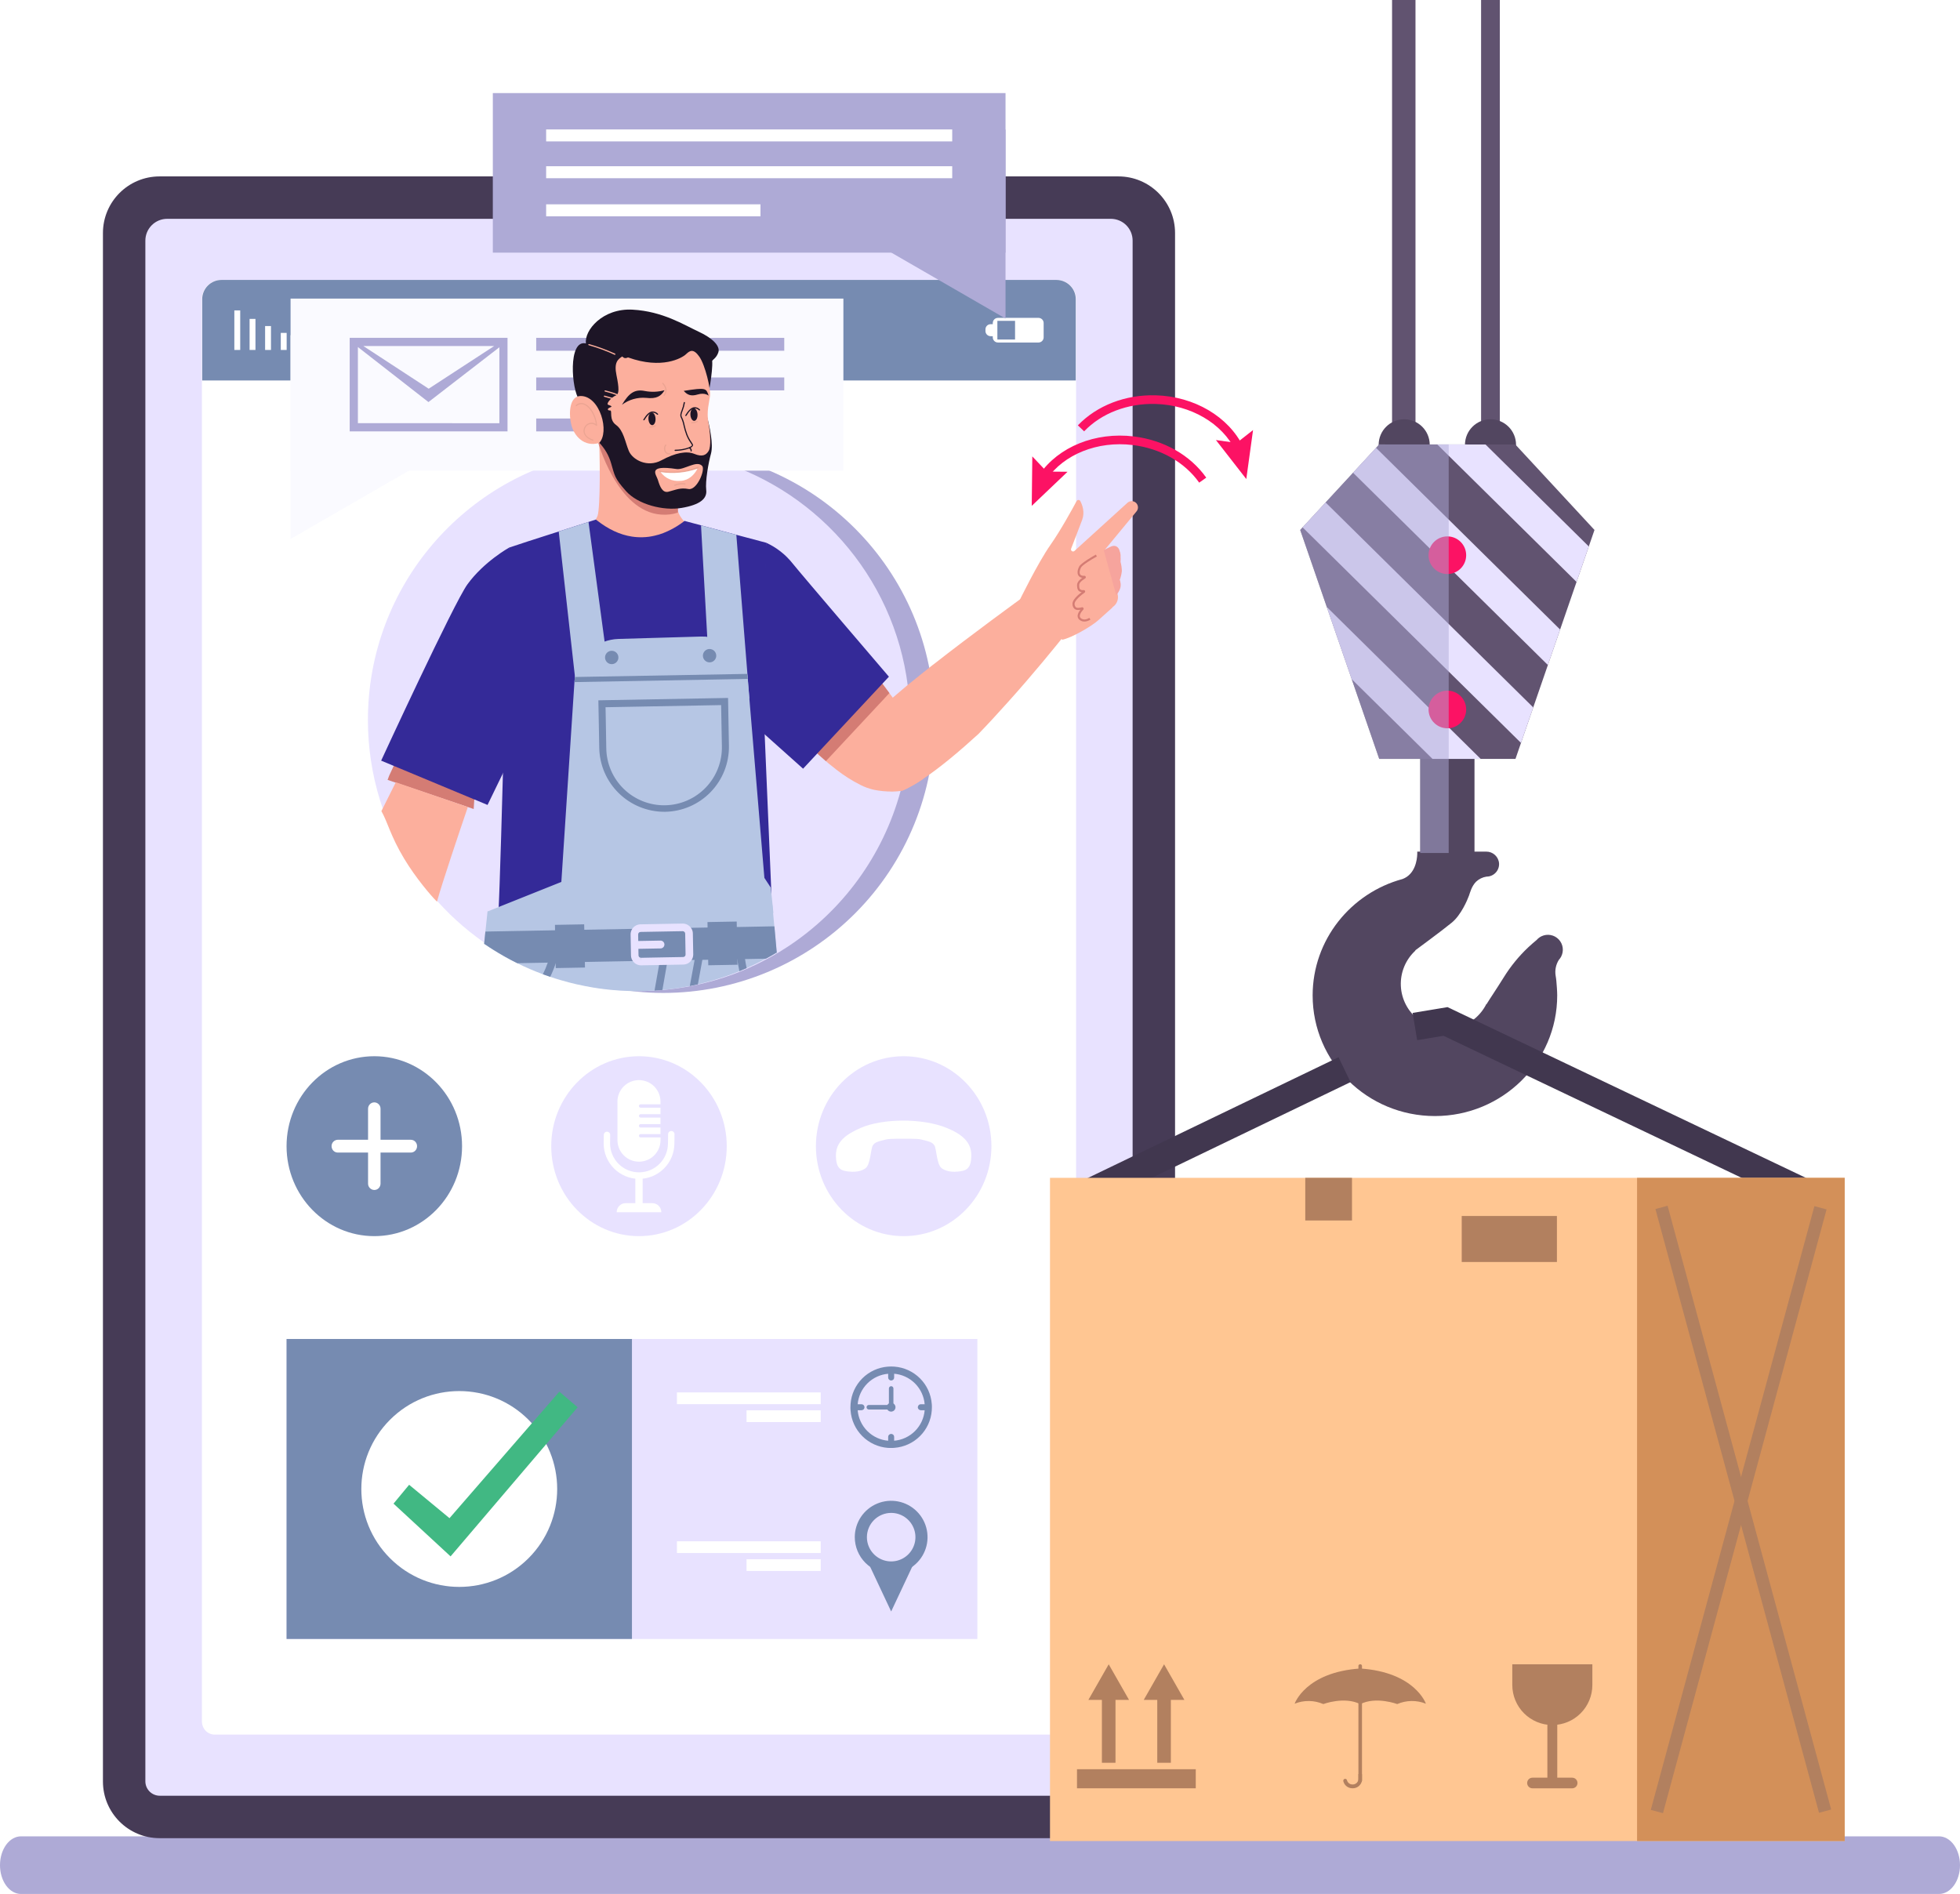 <svg width="476" height="460" viewBox="0 0 476 460" fill="none" xmlns="http://www.w3.org/2000/svg">
<g clip-path="url(#clip0_5430_48873)">
<path d="M470.894 446H5.106C3.752 446 2.453 446.738 1.496 448.05C0.538 449.363 0 451.143 0 453C-0.002 453.92 0.129 454.831 0.385 455.682C0.641 456.532 1.017 457.305 1.492 457.955C1.966 458.606 2.53 459.121 3.15 459.472C3.77 459.823 4.435 460.002 5.106 460H470.894C471.565 460.002 472.23 459.823 472.85 459.472C473.47 459.121 474.034 458.606 474.508 457.955C474.983 457.305 475.359 456.532 475.615 455.682C475.871 454.831 476.002 453.92 476 453C476 451.143 475.462 449.363 474.504 448.05C473.547 446.738 472.248 446 470.894 446Z" fill="#AEAAD6"/>
<path d="M49.04 72.673V418.075C49.031 418.49 49.104 418.903 49.255 419.291C49.405 419.678 49.631 420.031 49.919 420.331C50.207 420.63 50.551 420.87 50.931 421.037C51.312 421.203 51.722 421.293 52.137 421.3H256.647C259.236 421.3 261.333 419.118 261.333 416.424V72.673C261.333 72.057 261.212 71.447 260.976 70.878C260.74 70.309 260.394 69.793 259.958 69.357C259.523 68.922 259.005 68.577 258.436 68.342C257.867 68.107 257.257 67.986 256.641 67.987H53.726C53.111 67.987 52.501 68.108 51.932 68.344C51.364 68.579 50.847 68.924 50.412 69.359C49.977 69.794 49.632 70.311 49.396 70.88C49.161 71.448 49.04 72.058 49.04 72.673Z" fill="white"/>
<path d="M241.225 431.76L246.998 436.247L248.483 437.393V435.525L246.998 434.373L242.131 430.593C241.977 430.473 241.782 430.419 241.588 430.442C241.395 430.466 241.218 430.565 241.097 430.717C240.978 430.873 240.925 431.07 240.949 431.265C240.973 431.459 241.072 431.637 241.225 431.76Z" fill="white"/>
<path d="M25 432.689L25 56.601C25 49.004 31.159 42.845 38.756 42.845L271.614 42.845C279.211 42.845 285.37 49.004 285.37 56.601V432.689C285.37 440.286 279.211 446.445 271.614 446.445H38.756C31.159 446.445 25 440.286 25 432.689Z" fill="#463B56"/>
<path d="M35.302 58.439V432.641C35.302 433.101 35.392 433.557 35.569 433.982C35.745 434.406 36.003 434.792 36.328 435.117C36.654 435.442 37.04 435.7 37.465 435.875C37.891 436.051 38.346 436.141 38.806 436.14H269.776C270.47 436.141 271.158 436.005 271.799 435.739C272.441 435.474 273.024 435.085 273.515 434.594C274.007 434.104 274.396 433.521 274.662 432.88C274.928 432.238 275.065 431.551 275.065 430.857V58.439C275.065 57.744 274.929 57.055 274.663 56.413C274.397 55.77 274.007 55.187 273.515 54.695C273.023 54.203 272.439 53.814 271.796 53.548C271.154 53.282 270.465 53.146 269.77 53.147H40.603C39.198 53.146 37.851 53.703 36.857 54.696C35.862 55.688 35.303 57.034 35.302 58.439Z" fill="#E8E2FF"/>
<path d="M49.987 69.831C50.424 69.253 50.989 68.785 51.638 68.464C52.287 68.142 53.002 67.976 53.726 67.978H256.623C257.347 67.977 258.061 68.144 258.709 68.465C259.357 68.787 259.922 69.254 260.359 69.831C260.996 70.646 261.339 71.651 261.333 72.685V416.424C261.34 417.513 260.986 418.573 260.326 419.438C259.899 420.014 259.344 420.482 258.704 420.805C258.064 421.128 257.357 421.297 256.641 421.297H52.131C51.538 421.293 50.96 421.117 50.464 420.792C49.969 420.467 49.577 420.007 49.337 419.465C49.138 419.028 49.037 418.553 49.039 418.072V72.67C49.034 71.645 49.367 70.647 49.987 69.831Z" fill="white"/>
<path d="M49.111 72.67V92.401H261.256V72.67C261.26 71.638 260.919 70.635 260.288 69.819C259.848 69.249 259.284 68.788 258.639 68.471C257.993 68.154 257.283 67.989 256.564 67.99H53.791C53.176 67.989 52.567 68.11 51.999 68.345C51.431 68.58 50.914 68.925 50.479 69.359C50.044 69.794 49.698 70.31 49.463 70.878C49.227 71.446 49.105 72.055 49.105 72.67H49.111Z" fill="#768BB1"/>
<path d="M64.384 79.189H65.81V84.997H64.384V79.189Z" fill="white"/>
<path d="M68.191 80.852H69.617V84.997H68.191V80.852Z" fill="white"/>
<path d="M60.615 77.454H62.041V84.994H60.615V77.454Z" fill="white"/>
<path d="M56.912 75.391H58.338V84.995H56.912V75.391Z" fill="white"/>
<path d="M240.578 78.737H249.249C249.94 78.737 250.5 79.297 250.5 79.988V80.4C250.5 81.091 249.94 81.651 249.249 81.651H240.578C239.887 81.651 239.327 81.091 239.327 80.4V79.988C239.327 79.297 239.887 78.737 240.578 78.737Z" fill="white"/>
<path d="M242.353 77.205H252.207C252.897 77.205 253.457 77.765 253.457 78.455V81.936C253.457 82.626 252.897 83.186 252.207 83.186H242.353C241.663 83.186 241.103 82.626 241.103 81.936V78.455C241.103 77.765 241.663 77.205 242.353 77.205Z" fill="white"/>
<path d="M242.22 77.926H246.514V82.461H242.22V77.926Z" fill="#768BB1"/>
<path d="M95.243 174.885C95.184 183.567 96.844 192.175 100.126 200.214C103.409 208.252 108.248 215.561 114.367 221.721C120.486 227.881 127.763 232.77 135.779 236.106C143.795 239.442 152.392 241.16 161.074 241.16C169.756 241.16 178.353 239.442 186.369 236.106C194.385 232.77 201.662 227.881 207.781 221.721C213.9 215.561 218.739 208.252 222.022 200.214C225.304 192.175 226.964 183.567 226.905 174.885C226.905 138.53 197.428 109.052 161.07 109.052C124.711 109.052 95.243 138.53 95.243 174.885Z" fill="#AEAAD6"/>
<path d="M89.35 174.885C89.349 181.517 90.35 188.111 92.32 194.444C93.078 196.9 93.986 199.307 95.04 201.651C95.039 201.654 95.038 201.657 95.038 201.66C95.038 201.663 95.039 201.666 95.04 201.669C99.619 211.921 106.736 220.836 115.719 227.571C116.473 228.139 117.238 228.688 118.014 229.216C118.403 229.48 118.798 229.745 119.202 230.003C119.52 230.217 119.844 230.422 120.167 230.624C122.074 231.825 124.042 232.928 126.062 233.926C128.085 234.922 130.158 235.814 132.272 236.599C132.866 236.816 133.442 237.021 134.054 237.222C134.888 237.519 135.732 237.775 136.584 238.024C137.84 238.393 139.105 238.731 140.391 239.025C141.739 239.322 143.099 239.601 144.477 239.83C146.683 240.193 148.907 240.44 151.138 240.572C152.475 240.655 153.823 240.697 155.183 240.697C156.603 240.697 158.01 240.652 159.406 240.56C160.048 240.519 160.686 240.474 161.316 240.415C163.549 240.209 165.77 239.888 167.971 239.453C168.63 239.325 169.283 239.188 169.931 239.037C170.578 238.886 171.157 238.74 171.763 238.589C174.568 237.871 177.321 236.965 180.004 235.877C180.598 235.634 181.192 235.387 181.759 235.129C183.343 234.428 184.898 233.664 186.425 232.836C187.316 232.367 188.174 231.865 189.035 231.351H189.059C189.76 230.921 190.455 230.484 191.138 230.036C204.652 221.213 214.459 207.738 218.7 192.166C218.711 192.145 218.718 192.122 218.717 192.098C220.024 187.263 220.771 182.295 220.945 177.291C220.98 176.495 220.992 175.705 220.992 174.915C220.993 172.176 220.823 169.439 220.484 166.721C217.14 139.777 197.502 117.878 171.748 111.188C170.257 110.802 168.746 110.468 167.214 110.187C166.501 110.053 165.788 109.928 165.063 109.822C163.596 109.599 162.094 109.43 160.609 109.311C158.813 109.156 156.995 109.079 155.153 109.079C154.619 109.079 154.075 109.079 153.541 109.103C152.638 109.121 151.739 109.162 150.844 109.228C150.384 109.251 149.924 109.281 149.472 109.329C148.31 109.424 147.157 109.553 146.013 109.718C145.377 109.798 144.742 109.893 144.112 110.015C113.037 115.229 89.35 142.292 89.35 174.885Z" fill="#E8E2FF"/>
<path d="M155.183 300.228C143.414 300.228 133.873 290.446 133.873 278.379C133.873 266.313 143.414 256.531 155.183 256.531C166.953 256.531 176.494 266.313 176.494 278.379C176.494 290.446 166.953 300.228 155.183 300.228Z" fill="#E8E2FF"/>
<path d="M149.954 267.576V276.912C149.954 278.299 150.505 279.63 151.485 280.61C152.466 281.591 153.796 282.142 155.183 282.142C156.57 282.142 157.901 281.591 158.881 280.61C159.862 279.63 160.413 278.299 160.413 276.912V276.262H155.593C155.538 276.263 155.484 276.254 155.432 276.233C155.381 276.213 155.335 276.182 155.296 276.143C155.238 276.086 155.198 276.012 155.183 275.931C155.167 275.851 155.175 275.768 155.207 275.692C155.239 275.617 155.293 275.553 155.362 275.508C155.431 275.464 155.511 275.441 155.593 275.442H160.404V273.851H155.584C155.529 273.852 155.474 273.842 155.423 273.821C155.372 273.8 155.326 273.769 155.287 273.729C155.248 273.69 155.216 273.644 155.195 273.593C155.174 273.542 155.164 273.487 155.166 273.432C155.165 273.378 155.176 273.324 155.196 273.274C155.216 273.224 155.246 273.179 155.285 273.14C155.323 273.102 155.368 273.071 155.418 273.051C155.468 273.03 155.521 273.019 155.575 273.019H160.404V271.436H155.584C155.476 271.435 155.372 271.391 155.295 271.313C155.219 271.236 155.175 271.132 155.174 271.023C155.174 270.97 155.185 270.916 155.206 270.867C155.226 270.817 155.256 270.772 155.295 270.734C155.333 270.696 155.378 270.665 155.427 270.645C155.477 270.624 155.531 270.614 155.584 270.614H160.404V269.031H155.584C155.529 269.032 155.474 269.021 155.423 269C155.372 268.979 155.326 268.948 155.287 268.909C155.229 268.851 155.19 268.777 155.174 268.697C155.158 268.617 155.166 268.533 155.198 268.458C155.23 268.383 155.284 268.318 155.353 268.274C155.422 268.229 155.502 268.206 155.584 268.208H160.404V267.561C160.404 266.174 159.853 264.844 158.872 263.863C157.892 262.882 156.561 262.331 155.174 262.331C153.787 262.331 152.457 262.882 151.477 263.863C150.496 264.844 149.945 266.174 149.945 267.561L149.954 267.576Z" fill="white"/>
<path d="M155.169 286.324C157.453 286.324 159.643 285.416 161.258 283.801C162.873 282.186 163.781 279.996 163.781 277.712L163.81 275.487C163.812 275.384 163.793 275.282 163.755 275.186C163.717 275.091 163.661 275.003 163.589 274.929C163.518 274.856 163.432 274.796 163.337 274.756C163.243 274.715 163.141 274.693 163.038 274.691C162.832 274.691 162.635 274.772 162.488 274.917C162.341 275.061 162.257 275.258 162.254 275.464L162.222 277.703C162.222 278.626 162.04 279.54 161.687 280.393C161.333 281.246 160.816 282.02 160.163 282.673C159.51 283.326 158.735 283.844 157.882 284.197C157.029 284.55 156.115 284.732 155.192 284.732C154.269 284.732 153.355 284.55 152.502 284.197C151.649 283.844 150.875 283.326 150.222 282.673C149.569 282.02 149.051 281.246 148.698 280.393C148.345 279.54 148.163 278.626 148.163 277.703L148.193 275.654C148.194 275.551 148.176 275.448 148.138 275.353C148.1 275.257 148.043 275.17 147.972 275.096C147.9 275.022 147.814 274.963 147.72 274.922C147.625 274.881 147.524 274.859 147.421 274.858C147.214 274.857 147.016 274.938 146.868 275.082C146.721 275.227 146.637 275.423 146.634 275.63L146.604 277.709C146.603 279.985 147.504 282.169 149.108 283.784C150.713 285.398 152.892 286.311 155.169 286.324Z" fill="white"/>
<path d="M154.298 285.534H156.071V292.818H154.298V285.534Z" fill="white"/>
<path d="M158.402 292.212H151.967C151.383 292.212 150.822 292.445 150.409 292.858C149.996 293.271 149.764 293.832 149.764 294.416H160.609C160.609 294.126 160.552 293.84 160.441 293.572C160.33 293.304 160.167 293.061 159.962 292.857C159.758 292.652 159.514 292.49 159.247 292.379C158.979 292.269 158.692 292.212 158.402 292.212Z" fill="white"/>
<path d="M219.463 300.228C207.693 300.228 198.152 290.446 198.152 278.379C198.152 266.313 207.693 256.531 219.463 256.531C231.232 256.531 240.773 266.313 240.773 278.379C240.773 290.446 231.232 300.228 219.463 300.228Z" fill="#E8E2FF"/>
<path d="M208.977 273.961C214.322 271.615 224.033 271.525 229.949 273.961C233.513 275.422 235.912 277.307 235.888 280.631C235.865 283.954 234.62 284.367 232.559 284.557C230.498 284.747 229.293 284.188 228.66 283.704C227.472 282.781 227.437 278.994 226.941 278.219C226.445 277.444 225.866 277.272 223.79 276.77C223.389 276.679 222.98 276.625 222.569 276.61C221.619 276.559 217.289 276.559 216.333 276.61C215.921 276.625 215.511 276.679 215.109 276.77C213.031 277.272 212.454 277.447 211.958 278.219C211.463 278.991 211.415 282.781 210.239 283.704C209.618 284.188 208.401 284.747 206.34 284.557C204.279 284.367 203.026 283.963 203.011 280.631C202.996 277.299 205.461 275.505 208.977 273.961Z" fill="white"/>
<path d="M90.904 300.228C79.134 300.228 69.593 290.446 69.593 278.379C69.593 266.313 79.134 256.531 90.904 256.531C102.673 256.531 112.214 266.313 112.214 278.379C112.214 290.446 102.673 300.228 90.904 300.228Z" fill="#768BB1"/>
<path d="M82.036 276.821H89.386V269.286C89.385 268.877 89.545 268.483 89.832 268.191C89.971 268.047 90.138 267.933 90.322 267.856C90.506 267.778 90.704 267.738 90.904 267.739C91.105 267.742 91.303 267.783 91.488 267.862C91.672 267.942 91.84 268.056 91.98 268.2C92.121 268.343 92.231 268.513 92.306 268.7C92.381 268.886 92.418 269.086 92.416 269.286V276.821H99.766C99.995 276.82 100.222 276.872 100.428 276.972C100.687 277.103 100.904 277.304 101.055 277.551C101.206 277.799 101.285 278.084 101.283 278.374C101.286 278.677 101.2 278.974 101.036 279.229C100.872 279.484 100.637 279.685 100.36 279.808C100.172 279.889 99.97 279.931 99.766 279.93H92.416V287.464C92.416 287.874 92.259 288.269 91.976 288.566C91.837 288.709 91.67 288.823 91.486 288.901C91.302 288.979 91.104 289.018 90.904 289.017C90.497 289.012 90.109 288.845 89.824 288.554C89.54 288.263 89.382 287.871 89.386 287.464V279.93H82.036C81.837 279.93 81.639 279.889 81.455 279.812C81.271 279.735 81.104 279.621 80.964 279.479C80.682 279.18 80.525 278.785 80.525 278.374C80.52 277.968 80.676 277.576 80.96 277.285C81.243 276.994 81.63 276.827 82.036 276.821Z" fill="white"/>
<path d="M69.593 325.209H237.358V398.065H69.593V325.209Z" fill="#E8E2FF"/>
<path d="M69.593 325.209H153.476V398.065H69.593V325.209Z" fill="#768BB1"/>
<path d="M216.425 382.174C218.172 382.174 219.88 381.656 221.333 380.685C222.786 379.715 223.918 378.335 224.587 376.721C225.256 375.107 225.431 373.331 225.09 371.617C224.75 369.903 223.908 368.329 222.673 367.093C221.438 365.857 219.864 365.016 218.15 364.675C216.437 364.333 214.66 364.508 213.046 365.176C211.432 365.844 210.051 366.976 209.08 368.429C208.109 369.881 207.591 371.589 207.59 373.336C207.592 375.679 208.523 377.926 210.179 379.583C211.836 381.24 214.082 382.172 216.425 382.174ZM216.425 367.447C217.59 367.447 218.73 367.792 219.699 368.439C220.669 369.086 221.424 370.006 221.871 371.083C222.317 372.16 222.434 373.345 222.207 374.488C221.979 375.631 221.418 376.681 220.594 377.506C219.77 378.33 218.72 378.891 217.577 379.118C216.433 379.345 215.248 379.228 214.172 378.782C213.095 378.336 212.175 377.58 211.528 376.611C210.88 375.641 210.535 374.502 210.536 373.336C210.538 371.775 211.159 370.279 212.263 369.175C213.367 368.071 214.864 367.45 216.425 367.447Z" fill="#768BB1"/>
<path d="M210.955 379.751L216.425 391.389L221.898 379.751H210.955Z" fill="#768BB1"/>
<path d="M164.401 374.343H199.313V377.194H164.401V374.343Z" fill="white"/>
<path d="M181.302 378.697H199.313V381.548H181.302V378.697Z" fill="white"/>
<path d="M164.401 338.181H199.313V341.032H164.401V338.181Z" fill="white"/>
<path d="M181.302 342.535H199.313V345.386H181.302V342.535Z" fill="white"/>
<path d="M216.425 351.675C216.695 351.675 216.959 351.675 217.221 351.643C219.565 351.464 221.769 350.452 223.432 348.79C225.095 347.127 226.108 344.924 226.287 342.579C226.308 342.318 226.317 342.051 226.317 341.783C226.317 341.516 226.317 341.249 226.287 340.984C226.108 338.64 225.095 336.436 223.432 334.774C221.769 333.111 219.565 332.099 217.221 331.921C216.691 331.879 216.159 331.879 215.629 331.921C213.284 332.099 211.081 333.111 209.419 334.774C207.756 336.437 206.744 338.64 206.565 340.984C206.545 341.249 206.533 341.513 206.533 341.783C206.533 342.054 206.533 342.318 206.565 342.579C206.741 344.928 207.753 347.136 209.419 348.802C211.084 350.468 213.292 351.481 215.641 351.658C215.893 351.658 216.157 351.675 216.425 351.675ZM216.425 333.617C216.647 333.617 216.867 333.617 217.084 333.64C219.02 333.788 220.839 334.624 222.211 335.997C223.584 337.369 224.42 339.188 224.568 341.124C224.583 341.341 224.591 341.561 224.591 341.783C224.591 342.006 224.591 342.223 224.568 342.443C224.419 344.378 223.583 346.196 222.211 347.568C220.838 348.94 219.019 349.776 217.084 349.923C216.645 349.956 216.204 349.956 215.765 349.923C213.832 349.776 212.015 348.942 210.643 347.571C209.271 346.201 208.434 344.385 208.285 342.451C208.267 342.232 208.258 342.015 208.258 341.792C208.258 341.569 208.258 341.35 208.285 341.133C208.432 339.197 209.267 337.379 210.639 336.006C212.011 334.633 213.83 333.797 215.765 333.649C215.982 333.625 216.202 333.617 216.425 333.617Z" fill="#768BB1"/>
<path d="M215.697 332.782V334.563C215.697 334.756 215.774 334.942 215.91 335.078C216.047 335.214 216.232 335.291 216.425 335.291C216.618 335.291 216.803 335.214 216.939 335.078C217.076 334.942 217.152 334.756 217.152 334.563V332.782C216.912 332.761 216.671 332.752 216.425 332.752C216.178 332.752 215.938 332.761 215.697 332.782Z" fill="#768BB1"/>
<path d="M215.697 348.984V350.766C215.938 350.787 216.181 350.796 216.425 350.796C216.668 350.796 216.912 350.796 217.152 350.766V348.984C217.152 348.791 217.076 348.606 216.939 348.47C216.803 348.333 216.618 348.257 216.425 348.257C216.232 348.257 216.047 348.333 215.91 348.47C215.774 348.606 215.697 348.791 215.697 348.984Z" fill="#768BB1"/>
<path d="M207.397 341.783C207.397 342.027 207.397 342.27 207.423 342.511H209.223C209.416 342.511 209.601 342.434 209.738 342.298C209.874 342.161 209.951 341.976 209.951 341.783C209.951 341.59 209.874 341.405 209.738 341.269C209.601 341.132 209.416 341.056 209.223 341.056H207.423C207.406 341.293 207.397 341.537 207.397 341.783Z" fill="#768BB1"/>
<path d="M222.902 341.783C222.901 341.976 222.977 342.16 223.112 342.297C223.25 342.433 223.436 342.51 223.629 342.511H225.426C225.447 342.27 225.456 342.027 225.456 341.783C225.456 341.54 225.456 341.293 225.426 341.056H223.629C223.534 341.055 223.439 341.074 223.35 341.11C223.262 341.147 223.181 341.2 223.114 341.268C223.046 341.336 222.993 341.416 222.956 341.504C222.92 341.593 222.901 341.688 222.902 341.783Z" fill="#768BB1"/>
<path d="M215.344 341.783C215.344 341.994 215.406 342.201 215.524 342.377C215.641 342.553 215.808 342.69 216.004 342.771C216.199 342.852 216.414 342.873 216.621 342.832C216.829 342.79 217.019 342.688 217.169 342.539C217.318 342.389 217.42 342.199 217.461 341.992C217.503 341.784 217.481 341.569 217.401 341.374C217.32 341.178 217.183 341.012 217.007 340.894C216.831 340.777 216.624 340.714 216.413 340.714C216.129 340.714 215.857 340.827 215.657 341.027C215.456 341.228 215.344 341.499 215.344 341.783Z" fill="#768BB1"/>
<path d="M216.425 336.672C216.571 336.672 216.711 336.73 216.814 336.833C216.917 336.936 216.975 337.076 216.975 337.222V341.115C216.975 341.261 216.917 341.4 216.814 341.504C216.711 341.607 216.571 341.664 216.425 341.664C216.28 341.664 216.14 341.607 216.037 341.504C215.934 341.4 215.876 341.261 215.876 341.115V337.222C215.876 337.076 215.934 336.936 216.037 336.833C216.14 336.73 216.28 336.672 216.425 336.672Z" fill="#768BB1"/>
<path d="M210.447 341.783C210.447 341.638 210.504 341.498 210.608 341.395C210.711 341.292 210.85 341.234 210.996 341.234H215.816C215.962 341.234 216.101 341.292 216.204 341.395C216.307 341.498 216.365 341.638 216.365 341.783C216.365 341.929 216.307 342.069 216.204 342.172C216.101 342.275 215.962 342.333 215.816 342.333H210.996C210.85 342.333 210.711 342.275 210.608 342.172C210.504 342.069 210.447 341.929 210.447 341.783Z" fill="#768BB1"/>
<path d="M94.719 378.455C85.431 369.167 85.431 354.11 94.719 344.823C104.006 335.535 119.064 335.535 128.351 344.823C137.638 354.11 137.638 369.167 128.351 378.455C119.064 387.742 104.006 387.742 94.719 378.455Z" fill="white"/>
<path d="M99.359 360.617L109.165 368.725L135.839 338L140.284 341.792L109.426 378.008L95.566 365.197L99.359 360.617Z" fill="#41B883"/>
<g filter="url(#filter0_d_5430_48873)">
<path d="M244.2 29.451L204.436 52.41L244.2 75.368V29.451Z" fill="#AEAAD6"/>
<path d="M244.2 20.607H119.686V59.362H244.2V20.607Z" fill="#AEAAD6"/>
<path d="M231.252 38.374H132.633V41.285H231.252V38.374Z" fill="white"/>
<path d="M184.684 47.623H132.633V50.533H184.684V47.623Z" fill="white"/>
<path d="M231.252 29.436H132.633V32.346H231.252V29.436Z" fill="white"/>
</g>
<g filter="url(#filter1_dddd_5430_48873)">
<path d="M70.566 12.877L113.443 37.632L70.566 62.385V12.877Z" fill="#FAFAFF"/>
<path d="M204.824 4H70.566V45.79H204.824V4Z" fill="#FAFAFF"/>
<path d="M190.463 23.161H130.222V26.294H190.463V23.161Z" fill="#AEAAD6"/>
<path d="M162.016 33.121H130.222V36.254H162.016V33.121Z" fill="#AEAAD6"/>
<path d="M190.463 13.536H130.222V16.669H190.463V13.536Z" fill="#AEAAD6"/>
<path d="M84.925 13.536V36.254H123.255V13.536H84.925ZM104.109 25.89L88.239 15.522H120.015L104.109 25.89ZM86.918 34.261V15.769L104.053 29.133L121.277 15.822V34.267L86.918 34.261Z" fill="#AEAAD6"/>
</g>
<path d="M300.057 109.472L301.946 108.558C298.382 101.193 290.031 96.269 280.683 96.011C273.312 95.809 266.428 98.467 261.771 103.304L263.289 104.76C267.521 100.347 273.843 97.929 280.623 98.11C289.197 98.348 296.826 102.808 300.057 109.472Z" fill="#FC1264"/>
<path d="M295.296 106.877L300.318 107.581L304.312 104.454L302.673 116.35L295.296 106.877Z" fill="#FC1264"/>
<path d="M291.231 117.223L292.947 116.009C289.072 110.535 282.648 106.889 275.325 105.998C266.039 104.869 257.055 108.504 252.437 115.257L254.172 116.445C258.353 110.331 266.552 107.049 275.07 108.083C281.808 108.902 287.7 112.234 291.231 117.223Z" fill="#FC1264"/>
<path d="M250.703 110.85L254.192 114.533L259.262 114.58L250.566 122.86L250.703 110.85Z" fill="#FC1264"/>
<path d="M343.762 105.853H338.072V-61.432H343.762V105.853Z" fill="#615370"/>
<path d="M364.245 105.853H359.693V-61.432H364.245V105.853Z" fill="#615370"/>
<path d="M341.018 114.236C337.593 114.236 334.816 111.459 334.816 108.034C334.816 104.609 337.593 101.833 341.018 101.833C344.443 101.833 347.219 104.609 347.219 108.034C347.219 111.459 344.443 114.236 341.018 114.236Z" fill="#524660"/>
<path d="M361.981 114.236C358.556 114.236 355.779 111.459 355.779 108.034C355.779 104.609 358.556 101.833 361.981 101.833C365.406 101.833 368.182 104.609 368.182 108.034C368.182 111.459 365.406 114.236 361.981 114.236Z" fill="#524660"/>
<path d="M344.908 180.011H358.091V207.162H344.908V180.011Z" fill="#524660"/>
<path d="M340.633 213.488C343.698 212.322 344.141 208.841 344.191 207.435V206.837H360.943C361.733 206.828 362.497 207.123 363.076 207.66C363.656 208.196 364.008 208.935 364.059 209.723C364.079 210.134 364.014 210.545 363.87 210.931C363.726 211.316 363.505 211.669 363.22 211.966C362.936 212.264 362.594 212.501 362.215 212.662C361.837 212.824 361.429 212.907 361.018 212.907C360.063 213.051 359.175 213.484 358.473 214.147C357.371 215.266 357.016 216.807 356.76 217.506C356.368 218.584 354.85 222.204 352.599 224.066C350.349 225.928 343.691 230.825 343.691 230.825L343.752 230.869C342.566 231.956 341.633 233.291 341.02 234.778C340.407 236.266 340.13 237.871 340.206 239.478C340.283 241.085 340.713 242.656 341.465 244.078C342.216 245.501 343.272 246.741 344.557 247.71C345.841 248.678 347.323 249.353 348.898 249.685C350.472 250.017 352.1 249.998 353.667 249.631C355.233 249.263 356.7 248.555 357.962 247.557C359.224 246.559 360.251 245.296 360.97 243.856L361.018 243.893C361.802 242.602 363.431 240.213 365.178 237.405C366.838 234.721 368.84 232.263 371.133 230.095C371.937 229.341 372.64 228.743 373.184 228.3C373.514 227.917 373.92 227.606 374.377 227.388C375.067 227.061 375.842 226.961 376.592 227.102C377.342 227.242 378.028 227.616 378.553 228.17C379.078 228.724 379.414 229.43 379.514 230.187C379.614 230.943 379.472 231.712 379.108 232.383L379.216 232.288C379.216 232.288 379.162 232.342 379.074 232.444C378.937 232.687 378.773 232.914 378.584 233.119C377.857 234.267 377.578 235.642 377.8 236.982C377.868 237.398 377.932 237.81 377.969 238.229C378.054 239.169 378.179 240.757 378.179 241.758C378.179 257.942 364.881 271.061 348.48 271.061C332.079 271.061 318.784 257.942 318.784 241.758C318.801 228.253 328.051 216.888 340.633 213.488Z" fill="#524660"/>
<path d="M315.766 128.714L322.224 147.427L328.274 164.953L334.955 184.321H368.044L369.382 180.438V180.434L372.359 171.816L375.911 161.519L378.885 152.901L382.876 141.337L385.85 132.719L387.232 128.714L368.044 107.994V107.961H368.013L360.764 107.954L351.825 107.947H349.051L334.955 107.937L334.184 108.772L328.601 114.818L321.934 122.036L316.347 128.086L315.766 128.714Z" fill="#615370"/>
<path d="M349.051 107.947L351.826 110.684L382.877 141.336L385.851 132.719L360.765 107.954L351.826 107.947H349.051Z" fill="#E8E2FF"/>
<path d="M328.602 114.817L347.237 133.208L351.826 137.743L353.195 139.092L375.912 161.518L378.886 152.901L351.826 126.189L334.185 108.771L328.602 114.817Z" fill="#E8E2FF"/>
<path d="M316.347 128.084L351.826 163.106L369.382 180.433L372.359 171.815L351.826 151.548L321.934 122.035L316.347 128.084Z" fill="#E8E2FF"/>
<path d="M322.224 147.426L328.274 164.952L344.911 181.376L347.892 184.32H359.598L358.091 182.833L355.232 180.011L352.028 176.848L351.825 176.648L346.955 171.839L322.224 147.426Z" fill="#E8E2FF"/>
<path d="M351.501 139.416C348.978 139.416 346.932 137.37 346.932 134.847C346.932 132.323 348.978 130.278 351.501 130.278C354.025 130.278 356.07 132.323 356.07 134.847C356.07 137.37 354.025 139.416 351.501 139.416Z" fill="#FC1264"/>
<path d="M348.272 175.543C346.488 173.758 346.488 170.866 348.272 169.081C350.056 167.297 352.949 167.297 354.734 169.081C356.518 170.866 356.518 173.759 354.734 175.543C352.949 177.327 350.056 177.327 348.272 175.543Z" fill="#FC1264"/>
<g style="mix-blend-mode:multiply" opacity="0.5">
<g style="mix-blend-mode:multiply">
<path d="M315.766 128.714L322.225 147.427L328.274 164.953L334.955 184.321H344.911V207.163H351.826V107.947H349.051L334.955 107.937L334.185 108.772L328.602 114.818L321.934 122.036L316.348 128.086L315.766 128.714Z" fill="#AEAAD6"/>
</g>
</g>
<path d="M444.907 296.519L447.793 290.463L351.538 244.604L343.066 246.013L344.167 252.63L350.558 251.565L444.907 296.519Z" fill="#41374F"/>
<path d="M325.075 256.774L327.986 262.817L258.132 296.466L255.221 290.422L325.075 256.774Z" fill="#41374F"/>
<path d="M255 286.066H448V447.144H255V286.066Z" fill="#FFC692"/>
<path d="M397.574 286.066H448V447.144H397.574V286.066Z" fill="#D39059"/>
<path d="M404.987 292.846L444.717 439.481L441.762 440.282L402.032 293.646L404.987 292.846Z" fill="#B2805F"/>
<path d="M440.639 292.94L443.595 293.741L403.865 440.376L400.909 439.576L440.639 292.94Z" fill="#B2805F"/>
<path d="M290.4 434.335H261.556V429.702H290.4V434.335Z" fill="#B2805F"/>
<path d="M267.605 411.402H270.907V428.134H267.605V411.402Z" fill="#B2805F"/>
<path d="M264.32 412.865L269.258 404.217L274.195 412.865H264.32Z" fill="#B2805F"/>
<path d="M281.049 411.402H284.351V428.134H281.049V411.402Z" fill="#B2805F"/>
<path d="M277.764 412.865L282.701 404.217L287.639 412.865H277.764Z" fill="#B2805F"/>
<path d="M330.349 413.896C334.192 411.946 339.325 413.876 339.325 413.876C340.423 413.401 341.604 413.149 342.799 413.134C343.995 413.119 345.181 413.341 346.291 413.788C346.291 413.788 343.661 406.127 330.349 405.238C317.041 406.127 314.412 413.788 314.412 413.788C315.521 413.341 316.707 413.119 317.903 413.134C319.099 413.149 320.279 413.401 321.377 413.876C321.377 413.876 326.507 411.946 330.349 413.896Z" fill="#B2805F"/>
<path d="M330.691 432.778H329.9V404.606C329.9 404.504 329.94 404.407 330.012 404.335C330.083 404.263 330.18 404.222 330.282 404.221H330.387C330.488 404.222 330.585 404.263 330.657 404.335C330.728 404.407 330.769 404.504 330.769 404.606V432.487L330.691 432.778Z" fill="#B2805F"/>
<path d="M330.769 430.895V432.321C330.768 432.475 330.742 432.628 330.691 432.774C330.543 433.223 330.259 433.614 329.878 433.894C329.497 434.173 329.038 434.326 328.565 434.332H328.464C327.891 434.338 327.337 434.131 326.909 433.75C326.573 433.444 326.338 433.044 326.233 432.601C326.217 432.533 326.216 432.461 326.232 432.392C326.247 432.323 326.278 432.259 326.322 432.203C326.366 432.148 326.422 432.103 326.485 432.073C326.549 432.042 326.619 432.027 326.69 432.027C326.788 432.029 326.884 432.063 326.962 432.124C327.04 432.185 327.096 432.269 327.122 432.365C327.193 432.657 327.359 432.917 327.594 433.104C327.829 433.292 328.119 433.395 328.42 433.399H328.568C328.918 433.393 329.252 433.251 329.5 433.004C329.747 432.757 329.89 432.424 329.897 432.074V431.3V430.871L330.769 430.895Z" fill="#B2805F"/>
<path d="M376.99 418.969C379.569 418.969 382.043 417.944 383.867 416.12C385.691 414.296 386.716 411.822 386.716 409.243V404.217H367.273V409.243C367.273 411.82 368.297 414.293 370.119 416.116C371.94 417.94 374.412 418.966 376.99 418.969Z" fill="#B2805F"/>
<path d="M378.193 432.216H375.79V414.913H378.193V432.216Z" fill="#B2805F"/>
<path d="M381.819 434.339H372.167C371.458 434.339 370.883 433.764 370.883 433.055V433.041C370.883 432.332 371.458 431.757 372.167 431.757H381.819C382.528 431.757 383.103 432.332 383.103 433.041V433.055C383.103 433.764 382.528 434.339 381.819 434.339Z" fill="#B2805F"/>
<path d="M316.993 286.066H328.342V296.425H316.993V286.066Z" fill="#B2805F"/>
<path d="M378.108 306.509H354.989V295.333H378.108V306.509Z" fill="#B2805F"/>
<path d="M169.975 129.495C170.635 129.86 171.208 130.364 171.654 130.972C172.101 131.58 172.409 132.278 172.559 133.017C172.709 133.757 172.696 134.52 172.522 135.253C172.347 135.987 172.015 136.674 171.549 137.267L171.436 137.41C168.894 140.564 163.058 145.131 151.2 141.707C147.758 140.746 144.531 139.133 141.697 136.955C141.021 136.44 140.481 135.767 140.126 134.995C139.771 134.222 139.611 133.374 139.661 132.525C139.711 131.676 139.969 130.853 140.412 130.127C140.855 129.402 141.47 128.796 142.202 128.364C143.61 127.512 144.738 126.407 145.13 125.243C145.795 123.265 145.783 110.691 145.365 104.318C145.225 102.174 144.86 97.883 144.86 97.883L164.689 108.354C164.689 108.354 164.513 113.625 164.439 117.899C164.398 120.432 164.466 122.609 164.481 123.146C164.564 125.771 167.335 127.978 169.975 129.495Z" fill="#FCAF9D"/>
<path d="M165.123 114.903C165.123 114.903 164.7 120.293 164.623 124.5C163.267 124.939 162.063 125.084 160.562 124.982C149.755 124.251 145.123 107 145.123 107L165.123 114.903Z" fill="#D47C74"/>
<path d="M187.318 216.494C187.404 217.937 187.16 224.785 178.409 225.204C175.866 225.326 172.867 225.48 169.586 225.625L152.851 226.427C148.212 226.635 143.597 226.855 139.366 227.057C137.106 227.161 134.959 227.262 132.972 227.354C126.198 227.651 120.843 225.317 121.057 221.483C121.651 211.023 123.596 133.006 123.62 133.006C124.615 132.641 130.483 130.743 135.701 129.08C138.671 128.136 141.412 127.256 142.935 126.761C143.559 126.565 143.978 126.431 144.123 126.38L144.717 126.196L144.768 126.232L144.993 126.401C147.761 128.575 150.591 129.882 153.451 130.321C154.335 130.457 155.23 130.511 156.124 130.482C157.1 130.456 158.071 130.327 159.019 130.096C159.714 129.942 160.396 129.735 161.059 129.478C162.64 128.864 164.137 128.053 165.514 127.063C165.758 126.885 166.001 126.707 166.245 126.517L170.266 127.592L178.842 129.894L186.091 131.824C186.168 131.375 185.316 170.481 185.708 178.392C185.711 178.754 187.3 216.185 187.318 216.494Z" fill="#342A98"/>
<path d="M187.948 158.346C188.132 160.09 188.325 161.83 188.524 163.538C188.972 167.217 188.752 170.962 189.952 173.893C190.077 174.19 196.417 181.002 196.417 181.002C196.417 181.002 198.119 182.749 200.575 184.863C200.72 184.997 200.872 185.127 201.038 185.261L201.13 185.344C201.766 185.864 202.449 186.416 203.159 186.96C204.974 188.375 206.924 189.611 208.979 190.648C210.014 191.176 211.112 191.569 212.246 191.818C213.706 192.116 215.193 192.258 216.683 192.243C217.497 192.239 218.31 192.177 219.115 192.056L219.349 191.949C221.033 191.163 222.649 190.239 224.181 189.187C223.421 185.971 219.872 174.567 217.963 171.018C217.936 170.977 217.52 170.409 216.81 169.444L215.982 168.331C215.388 167.508 214.639 166.525 213.802 165.42C207.233 156.669 194.576 140.154 188.619 134.039C187.214 132.554 186.629 145.713 187.948 158.346Z" fill="#FCAF9D"/>
<path d="M260.898 151.291L260.557 151.733C260.26 152.098 259.812 152.678 259.212 153.438C259.167 153.485 259.123 153.542 259.069 153.61C256.331 157.04 250.855 163.793 244.776 170.537C242.483 173.1 240.09 175.708 237.648 178.238C233.066 182.434 228.401 186.336 224.374 189.054L224.32 189.089C224.286 189.119 224.249 189.146 224.211 189.169C222.678 190.222 221.062 191.147 219.379 191.934C218.138 192.15 216.874 192.206 215.619 192.104C214.138 191.972 212.675 191.68 211.257 191.233C210.147 190.868 209.089 190.364 208.106 189.734C208.017 189.37 207.95 189.001 207.907 188.629C207.856 188.332 207.827 188.002 207.8 187.679C207.77 187.287 207.752 186.895 207.755 186.515C207.75 184.39 208.153 182.283 208.943 180.311C209.136 179.848 209.329 179.387 209.555 178.912C209.781 178.437 209.977 177.997 210.226 177.555C210.476 177.059 210.746 176.56 211.04 176.07C211.289 175.651 211.571 175.221 211.845 174.79C212.052 174.493 212.257 174.196 212.477 173.938C212.656 173.674 212.855 173.424 213.071 173.189C213.215 172.981 213.373 172.782 213.543 172.595C214.273 171.796 215.043 171.033 215.851 170.312C215.886 170.288 215.907 170.267 215.94 170.243C216.115 170.071 216.314 169.902 216.501 169.73C216.623 169.626 216.733 169.525 216.855 169.409L217.529 168.836C218.298 168.162 219.147 167.452 220.053 166.698C220.119 166.637 220.189 166.579 220.261 166.525C220.46 166.377 220.647 166.228 220.855 166.044C222.586 164.613 224.552 163.075 226.571 161.459C226.628 161.432 226.68 161.397 226.726 161.355C235.98 154.109 246.985 146.091 250.187 143.768C250.418 143.587 250.617 143.448 250.76 143.344C250.938 143.219 251.057 143.127 251.092 143.115C251.128 143.103 251.092 143.091 251.092 143.091L251.161 143.148L257.857 148.734L260.898 151.291Z" fill="#FCAF9D"/>
<path d="M187.948 158.347C188.132 160.09 188.325 161.83 188.524 163.538C188.972 167.217 188.752 170.962 189.952 173.893C190.077 174.19 196.417 181.003 196.417 181.003C196.417 181.003 198.119 182.749 200.575 184.863L216 168.331C215.406 167.508 214.657 166.525 213.82 165.421C207.251 156.669 194.594 140.154 188.637 134.04L187.948 158.347Z" fill="#D47C74"/>
<path d="M186.053 131.809C188.556 132.948 190.755 134.664 192.467 136.816C194.653 139.551 215.88 164.354 215.88 164.354L195.033 186.698L184.407 177.195L186.053 131.809Z" fill="#342A98"/>
<path d="M117.577 229.234C117.966 229.498 118.361 229.763 118.765 230.021C119.082 230.235 119.406 230.44 119.73 230.642C121.637 231.843 123.604 232.946 125.625 233.944C127.648 234.939 129.721 235.832 131.834 236.617C132.428 236.833 133.005 237.038 133.616 237.24C134.451 237.537 135.294 237.793 136.146 238.042C137.403 238.41 138.668 238.749 139.954 239.043C141.302 239.34 142.662 239.619 144.04 239.848C146.246 240.21 148.469 240.458 150.701 240.59C152.037 240.673 153.386 240.715 154.746 240.715C156.165 240.715 157.573 240.669 158.969 240.578C159.61 240.537 160.249 240.492 160.878 240.433C163.112 240.227 165.333 239.905 167.533 239.471C168.193 239.343 168.846 239.206 169.493 239.055C170.141 238.903 170.72 238.758 171.326 238.606C174.129 237.882 176.88 236.971 179.561 235.877C180.155 235.634 180.749 235.387 181.316 235.129C182.9 234.428 184.455 233.664 185.981 232.836C186.872 232.367 187.73 231.865 188.592 231.351L188.737 232.789L188.779 233.163L188.743 232.789L188.615 231.334L188.191 226.555L188.048 224.972L187.751 221.75L187.576 219.737H187.229H186.822L186.189 219.755L177.102 219.96H177.045L154.63 220.491H154.098L136.954 220.889H136.919L129.456 221.067L125.663 221.162L121.051 221.266L119.368 221.314L118.402 221.332L117.889 226.226L117.577 229.234Z" fill="#B6C6E4"/>
<path d="M168.689 233.166L167.521 239.491C168.181 239.364 168.834 239.227 169.482 239.076L170.571 233.136L171.833 226.306L171.643 226.27L171.433 226.235L170.013 225.97V226.018L168.689 233.166Z" fill="#768BB1"/>
<path d="M158.957 240.59C159.598 240.548 160.237 240.504 160.866 240.444L161.932 234.354L162.12 233.264L162.256 232.491L163.364 226.196L163.394 226.015L162.945 225.937L161.579 225.697L161.526 225.994L161.484 226.222L161.053 228.672L160.777 230.258L160.382 232.518L160.249 233.29L160.059 234.38L158.957 240.59Z" fill="#768BB1"/>
<path d="M133.025 233.81C132.691 234.773 132.294 235.714 131.838 236.625C132.432 236.842 133.008 237.047 133.619 237.249C134.145 236.18 134.596 235.076 134.968 233.944C134.991 233.884 135.009 233.84 135.027 233.78C135.25 233.091 135.455 232.373 135.621 231.63C135.944 230.263 136.165 228.873 136.28 227.473L134.843 227.354L134.43 227.318C134.377 227.96 134.302 228.592 134.207 229.198C133.968 230.77 133.581 232.316 133.052 233.816L133.025 233.81Z" fill="#768BB1"/>
<path d="M178.551 226.683C178.575 228.786 178.742 230.886 179.053 232.967C179.053 233.026 179.071 233.085 179.077 233.145V233.16C179.207 234.027 179.374 234.941 179.57 235.877C180.164 235.633 180.757 235.387 181.325 235.128C181.173 234.374 181.028 233.644 180.939 232.931C180.618 230.867 180.436 228.783 180.395 226.695H178.958L178.551 226.683Z" fill="#768BB1"/>
<path d="M188.767 232.791L188.622 231.354C187.76 231.871 186.896 232.373 186.011 232.839L180.963 232.934L179.095 232.969H179.071L172.051 233.1H171.997L170.589 233.124L168.707 233.156H167.97L162.138 233.263L160.255 233.299L155.702 233.382L153.692 233.424L151.925 233.453L142.062 233.635L136.859 233.73L135.024 233.765H134.965L133.055 233.801L125.631 233.935C123.61 232.936 121.643 231.834 119.736 230.632C119.412 230.43 119.089 230.225 118.771 230.012C118.376 229.753 117.981 229.489 117.583 229.225L117.88 226.255L118.723 226.237L121.99 226.178L124.716 226.127L132.301 225.991L134.769 225.943L141.866 225.812L153.228 225.607H153.505L165.948 225.379H165.977L167.774 225.349L171.804 225.272L178.934 225.147H179.231L187.579 224.987H187.968H188.072L188.215 226.57L188.645 231.348L188.767 232.791Z" fill="#768BB1"/>
<path d="M142.066 234.991L134.966 235.122L134.774 224.628L141.873 224.498L142.066 234.991Z" fill="#768BB1"/>
<path d="M179.108 234.313L172.008 234.443L171.816 223.95L178.915 223.82L179.108 234.313Z" fill="#768BB1"/>
<path d="M153.199 226.413C153.261 226.127 153.374 225.855 153.534 225.611C153.754 225.275 154.052 224.998 154.403 224.804C154.754 224.61 155.147 224.505 155.548 224.497L159.705 224.42L165.761 224.31H165.808C166.201 224.311 166.588 224.406 166.936 224.587C167.284 224.768 167.584 225.031 167.81 225.352C167.892 225.457 167.961 225.572 168.015 225.694C168.174 226.008 168.259 226.355 168.264 226.707L168.359 231.776C168.367 232.265 168.227 232.745 167.958 233.154C167.741 233.491 167.444 233.769 167.093 233.963C166.742 234.157 166.349 234.262 165.948 234.268L161.939 234.345L160.053 234.38L155.741 234.458H155.696C155.302 234.457 154.914 234.362 154.565 234.18C154.215 233.999 153.913 233.737 153.686 233.415C153.402 233.016 153.246 232.539 153.24 232.049L153.145 226.983C153.14 226.791 153.158 226.6 153.199 226.413ZM155.696 232.625L160.365 232.536L162.25 232.501L165.9 232.438C165.98 232.438 166.06 232.422 166.134 232.391C166.208 232.359 166.274 232.313 166.33 232.255C166.385 232.197 166.429 232.128 166.457 232.053C166.485 231.978 166.498 231.898 166.494 231.818L166.405 226.754C166.401 226.594 166.334 226.441 166.218 226.33C166.103 226.219 165.948 226.158 165.787 226.16L163.361 226.202L161.469 226.237L155.574 226.344C155.494 226.344 155.415 226.36 155.342 226.392C155.268 226.423 155.201 226.469 155.146 226.527C155.09 226.584 155.047 226.653 155.019 226.727C154.99 226.802 154.977 226.882 154.98 226.962L155.004 228.542L155.037 230.443L155.067 232.022C155.067 232.18 155.129 232.331 155.241 232.442C155.352 232.554 155.503 232.616 155.661 232.616V233.383L155.696 232.625Z" fill="#E8E2FF"/>
<path d="M160.427 230.35L154.226 230.463L154.191 228.56L160.392 228.447C160.644 228.443 160.888 228.539 161.069 228.715C161.25 228.89 161.355 229.13 161.36 229.382C161.362 229.507 161.34 229.631 161.294 229.747C161.249 229.864 161.181 229.97 161.094 230.06C161.007 230.149 160.904 230.221 160.79 230.271C160.675 230.321 160.552 230.348 160.427 230.35Z" fill="#E8E2FF"/>
<path d="M182.002 169.795L172.089 160.58L170.248 127.598L178.824 129.9L182.002 169.795Z" fill="#B6C6E4"/>
<path d="M148.973 171.746L141.602 181.986L135.689 129.086C138.659 128.142 141.4 127.263 142.923 126.767L148.973 171.746Z" fill="#B6C6E4"/>
<path d="M187.826 221.744L160.43 223.636L118.403 221.37L136.328 214.198L139.502 165.727V165.664C139.528 165.249 139.577 164.835 139.651 164.426C140.069 161.893 141.356 159.585 143.291 157.897C145.225 156.21 147.687 155.249 150.253 155.178L170.236 154.602C173.069 154.519 175.825 155.525 177.938 157.414C180.05 159.304 181.357 161.931 181.589 164.755V164.892L185.637 213.215L187.196 215.591L187.826 221.744Z" fill="#B6C6E4"/>
<path d="M181.604 164.892L139.502 165.664C139.528 165.249 139.577 164.835 139.651 164.426L181.444 163.674C181.51 164.037 181.559 164.403 181.589 164.77L181.604 164.892Z" fill="#768BB1"/>
<path d="M150.181 159.653C150.187 159.974 150.098 160.289 149.924 160.559C149.751 160.829 149.501 161.041 149.207 161.169C148.913 161.297 148.588 161.335 148.272 161.278C147.956 161.221 147.665 161.072 147.434 160.849C147.203 160.626 147.044 160.34 146.976 160.026C146.908 159.713 146.934 159.386 147.052 159.088C147.169 158.789 147.373 158.532 147.637 158.35C147.9 158.167 148.212 158.067 148.533 158.061C148.746 158.057 148.958 158.095 149.156 158.173C149.354 158.25 149.535 158.367 149.688 158.514C149.841 158.662 149.964 158.839 150.049 159.035C150.133 159.23 150.178 159.44 150.181 159.653Z" fill="#768BB1"/>
<path d="M173.948 159.219C173.954 159.54 173.864 159.855 173.691 160.125C173.518 160.395 173.268 160.608 172.974 160.736C172.68 160.864 172.354 160.902 172.039 160.845C171.723 160.787 171.431 160.638 171.2 160.415C170.97 160.192 170.81 159.906 170.742 159.593C170.674 159.279 170.701 158.952 170.818 158.654C170.936 158.356 171.14 158.099 171.403 157.916C171.667 157.733 171.979 157.633 172.3 157.628C172.729 157.621 173.144 157.784 173.453 158.083C173.762 158.381 173.94 158.79 173.948 159.219Z" fill="#768BB1"/>
<path d="M148.744 170.026L176.814 169.513L177.027 181.127C177.099 185.303 175.512 189.336 172.613 192.342C169.715 195.349 165.742 197.083 161.567 197.164H161.27C157.15 197.143 153.201 195.516 150.261 192.629C147.322 189.742 145.625 185.822 145.531 181.703L145.442 176.655L145.317 170.092L148.744 170.026ZM147.238 181.674C147.255 183.528 147.64 185.361 148.369 187.066C149.099 188.772 150.159 190.316 151.488 191.609C152.818 192.902 154.39 193.919 156.115 194.601C157.84 195.283 159.682 195.617 161.537 195.583C163.391 195.549 165.221 195.147 166.919 194.402C168.617 193.657 170.152 192.583 171.432 191.242C172.713 189.9 173.716 188.319 174.382 186.588C175.048 184.857 175.365 183.011 175.314 181.157L175.13 171.25L148.976 171.734L147.06 171.77L147.113 174.336L147.238 181.674Z" fill="#768BB1"/>
<path d="M94.125 189.431H94.169L115.038 196.49L115.186 194.174L115.347 194.194L125.354 165.195L124.562 156.348C123.05 147.528 123.053 136.748 123.053 136.748C121.013 137.744 119.075 138.937 117.268 140.312C115.905 142.094 114.799 144.06 113.983 146.15C112.261 150.539 94.511 188.391 94.511 188.391C94.383 188.751 94.256 189.089 94.125 189.431Z" fill="#D47C74"/>
<path d="M128.99 173.688L118.403 195.501L115.293 194.2L115.192 194.164L106.245 190.437L95.554 185.983L92.566 184.741C92.566 184.741 110.239 146.432 113.523 141.915C117.539 136.388 123.638 133.006 123.638 133.006C123.638 133.006 125.304 139.361 125.83 143.13C128.108 159.344 128.99 173.688 128.99 173.688Z" fill="#342A98"/>
<path d="M247.478 146.075C247.478 146.075 252.022 136.736 255.105 132.349C257.564 128.851 260.418 123.648 261.469 121.691C261.512 121.61 261.576 121.543 261.655 121.496C261.733 121.449 261.823 121.424 261.914 121.424C262.006 121.424 262.096 121.449 262.174 121.496C262.252 121.543 262.317 121.61 262.36 121.691C262.865 122.662 263.497 124.405 262.823 126.229C262.229 127.847 260.703 131.75 260.129 133.261C260.091 133.365 260.087 133.48 260.12 133.586C260.153 133.692 260.22 133.785 260.311 133.849C260.401 133.913 260.511 133.946 260.622 133.942C260.733 133.937 260.84 133.896 260.925 133.825L273.864 122.065C274.166 121.815 274.553 121.69 274.945 121.717C275.336 121.744 275.702 121.921 275.967 122.211C276.222 122.492 276.363 122.857 276.363 123.237C276.363 123.616 276.222 123.982 275.967 124.263L268.359 133.469L270.155 147.566L266.722 150.643C265.038 152.166 260.219 154.925 257.991 155.377L247.478 146.075Z" fill="#FCAF9D"/>
<path d="M271.821 139.352L262.96 143.807C262.905 143.834 262.845 143.846 262.784 143.841C262.724 143.836 262.666 143.815 262.616 143.779C262.567 143.744 262.529 143.695 262.505 143.639C262.481 143.584 262.473 143.522 262.482 143.462C262.633 142.357 263.168 140.053 265.015 139.049C266.978 138.051 268.993 137.159 271.052 136.376L272.139 138.328C272.186 138.416 272.215 138.512 272.225 138.611C272.234 138.711 272.224 138.811 272.194 138.906C272.165 139.001 272.116 139.09 272.052 139.166C271.988 139.243 271.91 139.306 271.821 139.352Z" fill="#FCAF9D"/>
<path d="M269.92 147.611L263.253 150.964C263.18 151.001 263.098 151.018 263.016 151.011C262.933 151.004 262.855 150.975 262.788 150.926C262.722 150.878 262.67 150.812 262.639 150.736C262.608 150.659 262.599 150.576 262.612 150.495C262.805 149.325 263.381 147.246 265.112 146.308C267.075 145.309 269.091 144.417 271.15 143.635C271.337 143.975 271.454 144.35 271.493 144.736C271.533 145.122 271.494 145.513 271.379 145.884C271.264 146.255 271.076 146.599 270.826 146.896C270.575 147.193 270.267 147.436 269.92 147.611Z" fill="#FCAF9D"/>
<path d="M270.809 144.122L261.793 148.297C261.715 148.334 261.628 148.348 261.543 148.337C261.458 148.326 261.378 148.29 261.312 148.234C261.247 148.178 261.2 148.104 261.176 148.021C261.152 147.939 261.153 147.851 261.178 147.769C261.615 146.364 262.663 143.754 264.608 142.696C266.771 141.588 268.991 140.597 271.26 139.727L271.869 140.825C272.415 141.82 271.815 143.617 270.809 144.122Z" fill="#FCAF9D"/>
<path d="M271.272 136.213L263.372 140.187C263.299 140.224 263.217 140.24 263.135 140.234C263.053 140.227 262.974 140.198 262.908 140.149C262.841 140.101 262.789 140.035 262.758 139.958C262.727 139.882 262.718 139.799 262.731 139.718C262.924 138.548 263.5 136.469 265.232 135.53C266.716 134.72 268.703 133.876 269.983 133.357C270.338 133.213 270.734 133.204 271.095 133.332C271.456 133.46 271.758 133.716 271.943 134.051C272.045 134.236 272.109 134.44 272.131 134.651C272.153 134.861 272.131 135.074 272.069 135.276C272.006 135.478 271.903 135.665 271.766 135.826C271.629 135.987 271.461 136.119 271.272 136.213Z" fill="#FCAF9D"/>
<path d="M271.082 144.561C271.082 144.561 271.955 143.584 272.133 142.539C272.222 141.975 272.155 141.398 271.94 140.87C272.193 140.173 272.364 139.45 272.451 138.714C272.438 137.951 272.329 137.193 272.127 136.457C272.215 135.514 272.128 134.562 271.872 133.65C271.56 132.715 270.814 132.463 270.188 132.617C269.561 132.771 268.058 133.641 268.058 133.641L271.082 144.561Z" fill="#F6A49D"/>
<path d="M263.346 150.961C263.878 150.948 264.394 150.778 264.831 150.474L264.534 150.061C264.486 150.097 263.319 150.907 262.455 150.109C262.386 150.05 262.331 149.977 262.292 149.896C262.252 149.815 262.23 149.726 262.226 149.636C262.211 149.232 262.523 148.665 263.079 148.074C263.129 148.019 263.161 147.948 263.168 147.873C263.176 147.798 263.159 147.723 263.121 147.658C263.082 147.593 263.023 147.543 262.954 147.514C262.884 147.485 262.807 147.48 262.734 147.498C262.024 147.685 261.576 147.691 261.317 147.516C261.206 147.414 261.117 147.289 261.057 147.151C260.996 147.012 260.966 146.862 260.967 146.711C260.902 146.117 261.831 145.054 263.39 143.949C263.454 143.906 263.502 143.842 263.525 143.768C263.549 143.695 263.547 143.615 263.521 143.543C263.494 143.47 263.444 143.409 263.379 143.368C263.313 143.327 263.236 143.309 263.159 143.317C263.015 143.346 262.868 143.345 262.724 143.314C262.581 143.283 262.446 143.224 262.327 143.139C262.149 142.969 262.075 142.64 262.087 142.072C262.087 141.603 262.621 141.027 263.533 140.49C263.6 140.451 263.652 140.39 263.68 140.318C263.708 140.245 263.711 140.166 263.687 140.092C263.664 140.016 263.616 139.95 263.551 139.905C263.486 139.859 263.407 139.837 263.328 139.842C262.823 139.872 262.485 139.759 262.324 139.51C262.069 139.115 262.247 138.375 262.52 137.858C262.841 137.244 265.009 135.901 266.381 135.147L266.14 134.705C265.775 134.904 262.577 136.679 262.069 137.621C261.742 138.239 261.505 139.174 261.897 139.783C262.002 139.939 262.142 140.069 262.305 140.164C262.468 140.258 262.65 140.315 262.838 140.329C262.199 140.775 261.591 141.375 261.576 142.064C261.576 142.58 261.606 143.156 261.977 143.507C262.181 143.686 262.439 143.79 262.71 143.804C261.686 144.576 260.355 145.779 260.462 146.753C260.46 146.979 260.509 147.203 260.606 147.408C260.703 147.612 260.844 147.792 261.021 147.935C261.335 148.151 261.766 148.208 262.378 148.098C262.012 148.552 261.689 149.117 261.709 149.66C261.715 149.817 261.752 149.972 261.819 150.114C261.887 150.256 261.983 150.382 262.102 150.486C262.441 150.797 262.886 150.967 263.346 150.961Z" fill="#D47C74"/>
<path d="M113.623 196C111.623 201.833 107.323 214.6 106.123 219C104.623 217.5 100.944 213.201 98.123 208.5C94.823 203 94.156 199.683 92.623 197L96.123 190L113.623 196Z" fill="#FCAF9D"/>
<path d="M171.595 100.781C172.371 103.58 173.281 107.983 172.662 110.196C172.043 112.409 171.257 116.912 171.511 119.014C171.765 121.115 170.014 122.602 165.527 123.362C161.04 124.122 154.894 122.491 152.042 119.289C149.19 116.087 149.321 115.574 148.403 112.486C147.861 110.616 146.871 108.908 145.517 107.511L140.674 97.079C138.797 94.771 137.866 82.348 142.302 83.416C141.849 80.284 146.314 74.801 153.643 75.21C160.972 75.619 166.085 78.898 169.673 80.556C173.26 82.215 174.914 84.132 174.463 85.546C174.011 86.961 173.021 87.376 172.96 87.676C173.166 90.191 171.893 96.634 171.893 96.634L171.595 100.781Z" fill="#1D1526"/>
<path d="M152.518 86.805C151.519 87.296 151.242 86.579 151.097 86.587C150.057 87.276 149.071 88.013 149.719 91.142C150.367 94.271 150.4 95.773 149.537 96.067C148.673 96.361 147.059 98.055 147.704 98.31C148.35 98.565 148.893 98.68 148.131 98.969C147.368 99.258 147.537 99.728 148.168 99.693C148.798 99.659 147.795 101.906 149.614 103.214C151.433 104.522 151.827 107.375 152.715 109.518C153.604 111.661 157.216 113.647 160.624 111.803C164.032 109.959 166.739 109.468 168.632 110.242C170.524 111.015 171.475 110.571 172.104 109.513C172.732 108.454 172.517 105.257 172.036 102.567C171.556 99.877 172.229 97.837 172.434 96.171C172.639 94.504 171.27 88.679 169.85 86.648C168.43 84.616 167.575 85.093 166.605 86.025C165.635 86.957 160.76 89.779 152.518 86.805Z" fill="#FCAF9D"/>
<path d="M170.586 113.243C169.331 111.606 166.174 114.202 164.293 113.914C157.034 112.804 159.403 115.291 159.771 116.548C160.247 118.166 160.9 119.78 162.312 119.43C164.223 118.945 165.182 118.392 167.201 118.768C169.22 119.143 171.236 114.314 170.586 113.243Z" fill="#FCAF9D"/>
<path d="M149.332 86.163C149.309 86.17 149.286 86.171 149.263 86.167C147.233 85.23 145.131 84.453 142.979 83.845C142.96 83.84 142.943 83.832 142.927 83.82C142.912 83.809 142.899 83.794 142.89 83.778C142.87 83.745 142.865 83.705 142.874 83.668C142.884 83.63 142.909 83.598 142.942 83.578C142.975 83.559 143.015 83.553 143.053 83.563C145.222 84.178 147.34 84.959 149.388 85.901C149.415 85.916 149.437 85.94 149.45 85.969C149.463 85.998 149.467 86.03 149.461 86.061C149.455 86.092 149.439 86.12 149.416 86.142C149.393 86.163 149.364 86.178 149.333 86.182L149.332 86.163Z" fill="#FCAF9D"/>
<path d="M150.772 96.404C150.75 96.411 150.726 96.413 150.703 96.408C150.703 96.408 149.948 95.887 146.933 95.099C146.914 95.094 146.897 95.085 146.882 95.074C146.866 95.062 146.853 95.048 146.844 95.032C146.834 95.015 146.828 94.997 146.825 94.978C146.823 94.959 146.824 94.939 146.829 94.921C146.833 94.902 146.841 94.884 146.852 94.868C146.863 94.852 146.878 94.839 146.895 94.829C146.911 94.819 146.93 94.813 146.949 94.811C146.969 94.808 146.988 94.81 147.007 94.816C150.047 95.597 150.796 96.125 150.859 96.121C150.876 96.129 150.892 96.14 150.905 96.154C150.918 96.168 150.928 96.185 150.934 96.203C150.941 96.221 150.943 96.24 150.942 96.259C150.94 96.278 150.935 96.297 150.926 96.314C150.914 96.344 150.892 96.369 150.864 96.385C150.837 96.402 150.804 96.409 150.772 96.404Z" fill="#FCAF9D"/>
<path d="M150.599 97.675C150.577 97.683 150.553 97.685 150.53 97.679C150.53 97.679 149.775 97.164 146.76 96.37C146.741 96.366 146.723 96.358 146.707 96.347C146.691 96.335 146.678 96.321 146.668 96.304C146.658 96.287 146.652 96.269 146.65 96.249C146.648 96.23 146.65 96.21 146.656 96.192C146.66 96.173 146.669 96.156 146.68 96.141C146.692 96.125 146.707 96.112 146.723 96.103C146.74 96.093 146.758 96.087 146.777 96.084C146.796 96.081 146.815 96.082 146.834 96.087C149.875 96.887 150.623 97.402 150.655 97.413C150.682 97.429 150.704 97.453 150.717 97.481C150.73 97.51 150.734 97.542 150.728 97.573C150.722 97.604 150.706 97.632 150.683 97.654C150.66 97.676 150.631 97.69 150.6 97.694L150.599 97.675Z" fill="#FCAF9D"/>
<path d="M145.474 107.608C148.148 105.029 145.735 96.112 140.978 96.18C138.502 96.216 138.006 99.83 138.714 103.018C139.384 105.962 141.891 108.602 145.474 107.608Z" fill="#FCAF9D"/>
<g style="mix-blend-mode:multiply">
<path d="M144.023 107.03L143.966 107.033C142.102 106.41 141.756 105.343 141.714 104.771C141.693 104.382 141.785 103.995 141.98 103.657C142.175 103.319 142.463 103.045 142.81 102.867C143.109 102.715 143.442 102.646 143.776 102.665C144.11 102.684 144.433 102.791 144.711 102.976C144.432 100.883 143.236 98.871 141.88 98.315C141.583 98.179 141.252 98.134 140.928 98.185C140.605 98.237 140.304 98.383 140.062 98.605C140.048 98.618 140.031 98.627 140.013 98.633C139.995 98.639 139.975 98.641 139.956 98.639C139.937 98.637 139.919 98.632 139.902 98.622C139.885 98.613 139.871 98.6 139.859 98.585C139.832 98.559 139.815 98.524 139.813 98.486C139.811 98.448 139.824 98.412 139.849 98.383C140.132 98.128 140.484 97.962 140.86 97.903C141.236 97.844 141.621 97.895 141.967 98.051C143.504 98.68 144.814 100.931 145.011 103.282C145.013 103.31 145.007 103.339 144.993 103.364C144.978 103.389 144.957 103.409 144.931 103.422C144.906 103.435 144.877 103.44 144.848 103.437C144.82 103.433 144.793 103.421 144.771 103.402C144.527 103.174 144.219 103.025 143.889 102.976C143.558 102.927 143.219 102.979 142.918 103.126C142.62 103.281 142.373 103.518 142.207 103.81C142.04 104.101 141.961 104.434 141.979 104.769C142.005 105.273 142.331 106.202 144.042 106.776C144.077 106.79 144.106 106.817 144.122 106.851C144.138 106.886 144.14 106.925 144.127 106.961C144.116 106.98 144.101 106.995 144.083 107.007C144.065 107.019 144.044 107.027 144.023 107.03Z" fill="#EBA492"/>
</g>
<g style="mix-blend-mode:multiply">
<path d="M157.832 103.863C157.798 103.858 157.766 103.841 157.743 103.815C157.719 103.789 157.705 103.756 157.704 103.721C157.702 103.687 157.712 103.652 157.733 103.624C157.753 103.596 157.783 103.575 157.817 103.567C158.251 103.574 158.68 103.474 159.067 103.276C159.099 103.256 159.137 103.248 159.174 103.256C159.211 103.263 159.244 103.285 159.265 103.316C159.276 103.331 159.284 103.348 159.289 103.366C159.293 103.384 159.294 103.403 159.29 103.422C159.287 103.44 159.28 103.458 159.27 103.474C159.26 103.49 159.247 103.503 159.231 103.514C158.803 103.751 158.321 103.871 157.832 103.863Z" fill="#EBA492"/>
</g>
<g style="mix-blend-mode:multiply">
<path d="M168.02 102.818C167.981 102.82 167.944 102.807 167.915 102.781C167.886 102.755 167.869 102.719 167.867 102.681C167.867 102.643 167.881 102.606 167.906 102.577C167.932 102.549 167.967 102.531 168.005 102.528C168.439 102.536 168.869 102.436 169.255 102.237C169.288 102.216 169.327 102.209 169.365 102.216C169.403 102.223 169.437 102.245 169.46 102.277C169.471 102.292 169.479 102.309 169.483 102.327C169.487 102.345 169.488 102.364 169.485 102.383C169.482 102.401 169.475 102.419 169.464 102.435C169.454 102.45 169.441 102.464 169.425 102.474C168.994 102.708 168.51 102.826 168.02 102.818Z" fill="#EBA492"/>
</g>
<g style="mix-blend-mode:multiply">
<path d="M162.639 110.389C162.413 110.407 162.186 110.364 161.983 110.264C161.78 110.164 161.608 110.011 161.484 109.821C161.328 109.548 161.25 109.237 161.257 108.922C161.264 108.607 161.357 108.299 161.525 108.032C161.534 108.015 161.547 108 161.562 107.988C161.577 107.977 161.595 107.968 161.613 107.963C161.632 107.957 161.651 107.956 161.67 107.958C161.689 107.961 161.708 107.967 161.724 107.977C161.757 107.995 161.782 108.025 161.793 108.06C161.805 108.096 161.802 108.135 161.785 108.169C161.641 108.39 161.559 108.646 161.55 108.909C161.54 109.172 161.602 109.432 161.729 109.662C161.832 109.812 161.973 109.931 162.138 110.007C162.304 110.082 162.487 110.111 162.667 110.09C162.686 110.088 162.706 110.089 162.724 110.094C162.742 110.099 162.759 110.108 162.774 110.121C162.788 110.133 162.8 110.149 162.808 110.166C162.816 110.183 162.82 110.202 162.82 110.221C162.821 110.24 162.819 110.259 162.814 110.277C162.808 110.296 162.799 110.313 162.787 110.327C162.775 110.342 162.76 110.354 162.743 110.363C162.726 110.372 162.708 110.378 162.689 110.38L162.639 110.389Z" fill="#EBA492"/>
</g>
<path d="M158.419 103.257C158.895 103.231 159.247 102.524 159.203 101.679C159.159 100.834 158.738 100.171 158.261 100.197C157.784 100.223 157.433 100.93 157.476 101.775C157.52 102.62 157.942 103.283 158.419 103.257Z" fill="#1D1526"/>
<path d="M156.377 102.078C156.351 102.087 156.322 102.089 156.295 102.082C156.263 102.061 156.241 102.029 156.232 101.992C156.223 101.955 156.228 101.916 156.247 101.882C156.976 100.679 157.658 100.047 158.336 99.939C158.604 99.914 158.873 99.95 159.124 100.046C159.375 100.142 159.6 100.294 159.782 100.492C159.796 100.504 159.808 100.519 159.816 100.536C159.825 100.553 159.83 100.571 159.83 100.59C159.831 100.609 159.829 100.628 159.822 100.646C159.815 100.664 159.805 100.68 159.792 100.694C159.765 100.72 159.728 100.736 159.69 100.739C159.652 100.741 159.614 100.729 159.584 100.705C159.434 100.539 159.248 100.41 159.039 100.328C158.831 100.246 158.606 100.214 158.383 100.234C157.792 100.324 157.153 100.934 156.495 102.039C156.48 102.054 156.461 102.065 156.44 102.072C156.42 102.078 156.398 102.08 156.377 102.078Z" fill="#1D1526"/>
<path d="M168.613 102.218C169.09 102.192 169.441 101.486 169.398 100.641C169.354 99.796 168.932 99.132 168.456 99.158C167.979 99.185 167.628 99.891 167.671 100.736C167.715 101.581 168.137 102.245 168.613 102.218Z" fill="#1D1526"/>
<path d="M166.571 101.039C166.545 101.049 166.516 101.051 166.489 101.043C166.472 101.034 166.457 101.021 166.445 101.006C166.433 100.991 166.425 100.973 166.421 100.954C166.416 100.936 166.415 100.916 166.419 100.897C166.422 100.878 166.43 100.86 166.441 100.844C167.163 99.64 167.852 99.008 168.53 98.901C168.797 98.875 169.066 98.911 169.316 99.007C169.565 99.103 169.789 99.256 169.969 99.453C169.984 99.466 169.996 99.481 170.004 99.498C170.012 99.514 170.017 99.533 170.018 99.552C170.019 99.571 170.016 99.59 170.01 99.608C170.003 99.625 169.993 99.641 169.98 99.655C169.952 99.682 169.916 99.698 169.878 99.7C169.839 99.702 169.802 99.69 169.772 99.667C169.621 99.5 169.433 99.371 169.224 99.289C169.014 99.207 168.788 99.175 168.564 99.196C167.98 99.285 167.335 99.896 166.683 101.001C166.651 101.027 166.612 101.041 166.571 101.039Z" fill="#1D1526"/>
<path d="M161.387 94.778C160.549 96.21 159.453 96.929 156.912 96.632C154.818 96.455 152.73 97.052 151.042 98.311C152.722 95.547 154.058 94.448 156.611 94.965C158.195 95.269 159.829 95.205 161.387 94.778Z" fill="#1D1526"/>
<path d="M166.049 94.932C166.862 95.843 167.729 96.34 169.455 95.808C171.181 95.275 172.104 96.098 172.104 96.098C171.465 94.272 171.525 94.085 166.049 94.932Z" fill="#1D1526"/>
<g style="mix-blend-mode:multiply">
<path d="M161.303 96.187C161.276 96.187 161.25 96.179 161.227 96.165C161.203 96.151 161.184 96.132 161.172 96.108C161.159 96.084 161.153 96.057 161.154 96.03C161.155 96.003 161.163 95.977 161.178 95.954C161.842 95.002 161.717 94.182 160.865 93.213C160.838 93.187 160.821 93.152 160.819 93.114C160.818 93.077 160.83 93.04 160.855 93.011C160.867 92.997 160.882 92.985 160.899 92.977C160.916 92.968 160.935 92.963 160.953 92.962C160.972 92.961 160.991 92.964 161.009 92.971C161.027 92.977 161.043 92.987 161.056 93C162.033 94.07 162.14 95.03 161.394 96.106C161.374 96.143 161.342 96.171 161.303 96.187Z" fill="#EBA492"/>
</g>
<g style="mix-blend-mode:multiply">
<path d="M163.872 118C163.84 118.001 163.808 117.992 163.781 117.974C163.754 117.956 163.734 117.931 163.722 117.9C163.71 117.864 163.713 117.825 163.73 117.791C163.748 117.756 163.777 117.73 163.813 117.718C164.628 117.375 165.521 117.267 166.392 117.405C166.411 117.41 166.428 117.418 166.443 117.43C166.459 117.441 166.472 117.456 166.481 117.472C166.491 117.489 166.497 117.507 166.5 117.526C166.502 117.545 166.501 117.564 166.496 117.583C166.492 117.602 166.483 117.619 166.472 117.634C166.46 117.65 166.446 117.663 166.429 117.672C166.412 117.682 166.394 117.689 166.375 117.691C166.356 117.694 166.337 117.693 166.318 117.688C165.503 117.573 164.672 117.678 163.91 117.991L163.872 118Z" fill="#EBA492"/>
</g>
<path d="M167.947 107.382C167.524 106.796 167.179 106.157 166.92 105.482C166.646 104.744 166.423 103.989 166.254 103.221C166.134 102.576 165.927 101.95 165.64 101.361C165.369 100.877 165.524 100.464 165.785 99.774C166.036 99.135 166.224 98.474 166.346 97.799C166.35 97.76 166.34 97.722 166.318 97.691C166.295 97.659 166.262 97.637 166.224 97.629C166.185 97.625 166.147 97.635 166.115 97.658C166.084 97.681 166.062 97.714 166.053 97.752C165.946 98.41 165.767 99.055 165.521 99.675C165.255 100.391 165.061 100.906 165.401 101.506C165.67 102.081 165.867 102.687 165.987 103.311C166.156 104.093 166.382 104.861 166.662 105.61C166.93 106.305 167.285 106.964 167.717 107.571C167.928 107.869 168.078 108.088 168.039 108.185C167.947 108.48 166.198 109.215 163.963 109.231C163.944 109.231 163.925 109.235 163.908 109.242C163.89 109.25 163.874 109.261 163.861 109.274C163.847 109.288 163.837 109.304 163.83 109.322C163.822 109.339 163.819 109.358 163.819 109.377C163.822 109.415 163.839 109.45 163.866 109.476C163.892 109.503 163.928 109.518 163.965 109.521L164.475 109.493C165.463 109.446 166.438 109.252 167.369 108.916C167.773 109.146 167.706 109.441 167.701 109.472C167.691 109.509 167.695 109.548 167.714 109.581C167.732 109.614 167.762 109.639 167.799 109.65L167.849 109.647C167.88 109.645 167.909 109.633 167.933 109.614C167.956 109.594 167.974 109.568 167.982 109.539C168.009 109.395 167.996 109.246 167.943 109.11C167.89 108.973 167.8 108.854 167.684 108.766C167.939 108.669 168.153 108.485 168.288 108.247C168.384 108.014 168.208 107.797 167.947 107.382Z" fill="#1D1526"/>
<g style="mix-blend-mode:multiply">
<path d="M169.526 113.757C169.6 113.607 169.675 113.457 169.748 113.295C166.647 114.543 163.257 114.877 159.977 114.256C160.08 114.415 160.189 114.549 160.297 114.689C163.399 115.205 166.584 114.883 169.526 113.757Z" fill="#EBA492"/>
</g>
<path d="M160.424 114.653C163.435 115.12 166.517 114.834 169.395 113.822C167.761 116.983 165.118 116.793 165.118 116.793C164.216 116.872 163.31 116.717 162.487 116.342C161.665 115.967 160.954 115.385 160.424 114.653Z" fill="white"/>
</g>
<defs>
<filter id="filter0_d_5430_48873" x="114.686" y="17.607" width="134.515" height="64.762" filterUnits="userSpaceOnUse" color-interpolation-filters="sRGB">
<feFlood flood-opacity="0" result="BackgroundImageFix"/>
<feColorMatrix in="SourceAlpha" type="matrix" values="0 0 0 0 0 0 0 0 0 0 0 0 0 0 0 0 0 0 127 0" result="hardAlpha"/>
<feOffset dy="2"/>
<feGaussianBlur stdDeviation="2.5"/>
<feColorMatrix type="matrix" values="0 0 0 0 0.204 0 0 0 0 0.165 0 0 0 0 0.596 0 0 0 0.2 0"/>
<feBlend mode="normal" in2="BackgroundImageFix" result="effect1_dropShadow_5430_48873"/>
<feBlend mode="normal" in="SourceGraphic" in2="effect1_dropShadow_5430_48873" result="shape"/>
</filter>
<filter id="filter1_dddd_5430_48873" x="45.085" y="2.704" width="185.221" height="123.681" filterUnits="userSpaceOnUse" color-interpolation-filters="sRGB">
<feFlood flood-opacity="0" result="BackgroundImageFix"/>
<feColorMatrix in="SourceAlpha" type="matrix" values="0 0 0 0 0 0 0 0 0 0 0 0 0 0 0 0 0 0 127 0" result="hardAlpha"/>
<feOffset dy="1.852"/>
<feGaussianBlur stdDeviation="1.574"/>
<feColorMatrix type="matrix" values="0 0 0 0 0.204 0 0 0 0 0.165 0 0 0 0 0.596 0 0 0 0.017 0"/>
<feBlend mode="normal" in2="BackgroundImageFix" result="effect1_dropShadow_5430_48873"/>
<feColorMatrix in="SourceAlpha" type="matrix" values="0 0 0 0 0 0 0 0 0 0 0 0 0 0 0 0 0 0 127 0" result="hardAlpha"/>
<feOffset dy="8.148"/>
<feGaussianBlur stdDeviation="3.259"/>
<feColorMatrix type="matrix" values="0 0 0 0 0.204 0 0 0 0 0.165 0 0 0 0 0.596 0 0 0 0.027 0"/>
<feBlend mode="normal" in2="effect1_dropShadow_5430_48873" result="effect2_dropShadow_5430_48873"/>
<feColorMatrix in="SourceAlpha" type="matrix" values="0 0 0 0 0 0 0 0 0 0 0 0 0 0 0 0 0 0 127 0" result="hardAlpha"/>
<feOffset dy="20"/>
<feGaussianBlur stdDeviation="6.5"/>
<feColorMatrix type="matrix" values="0 0 0 0 0.204 0 0 0 0 0.165 0 0 0 0 0.596 0 0 0 0.035 0"/>
<feBlend mode="normal" in2="effect2_dropShadow_5430_48873" result="effect3_dropShadow_5430_48873"/>
<feColorMatrix in="SourceAlpha" type="matrix" values="0 0 0 0 0 0 0 0 0 0 0 0 0 0 0 0 0 0 127 0" result="hardAlpha"/>
<feOffset dy="38.519"/>
<feGaussianBlur stdDeviation="12.741"/>
<feColorMatrix type="matrix" values="0 0 0 0 0.204 0 0 0 0 0.165 0 0 0 0 0.596 0 0 0 0.043 0"/>
<feBlend mode="normal" in2="effect3_dropShadow_5430_48873" result="effect4_dropShadow_5430_48873"/>
<feBlend mode="normal" in="SourceGraphic" in2="effect4_dropShadow_5430_48873" result="shape"/>
</filter>
<clipPath id="clip0_5430_48873">
<rect width="476" height="460" fill="white"/>
</clipPath>
</defs>
</svg>
